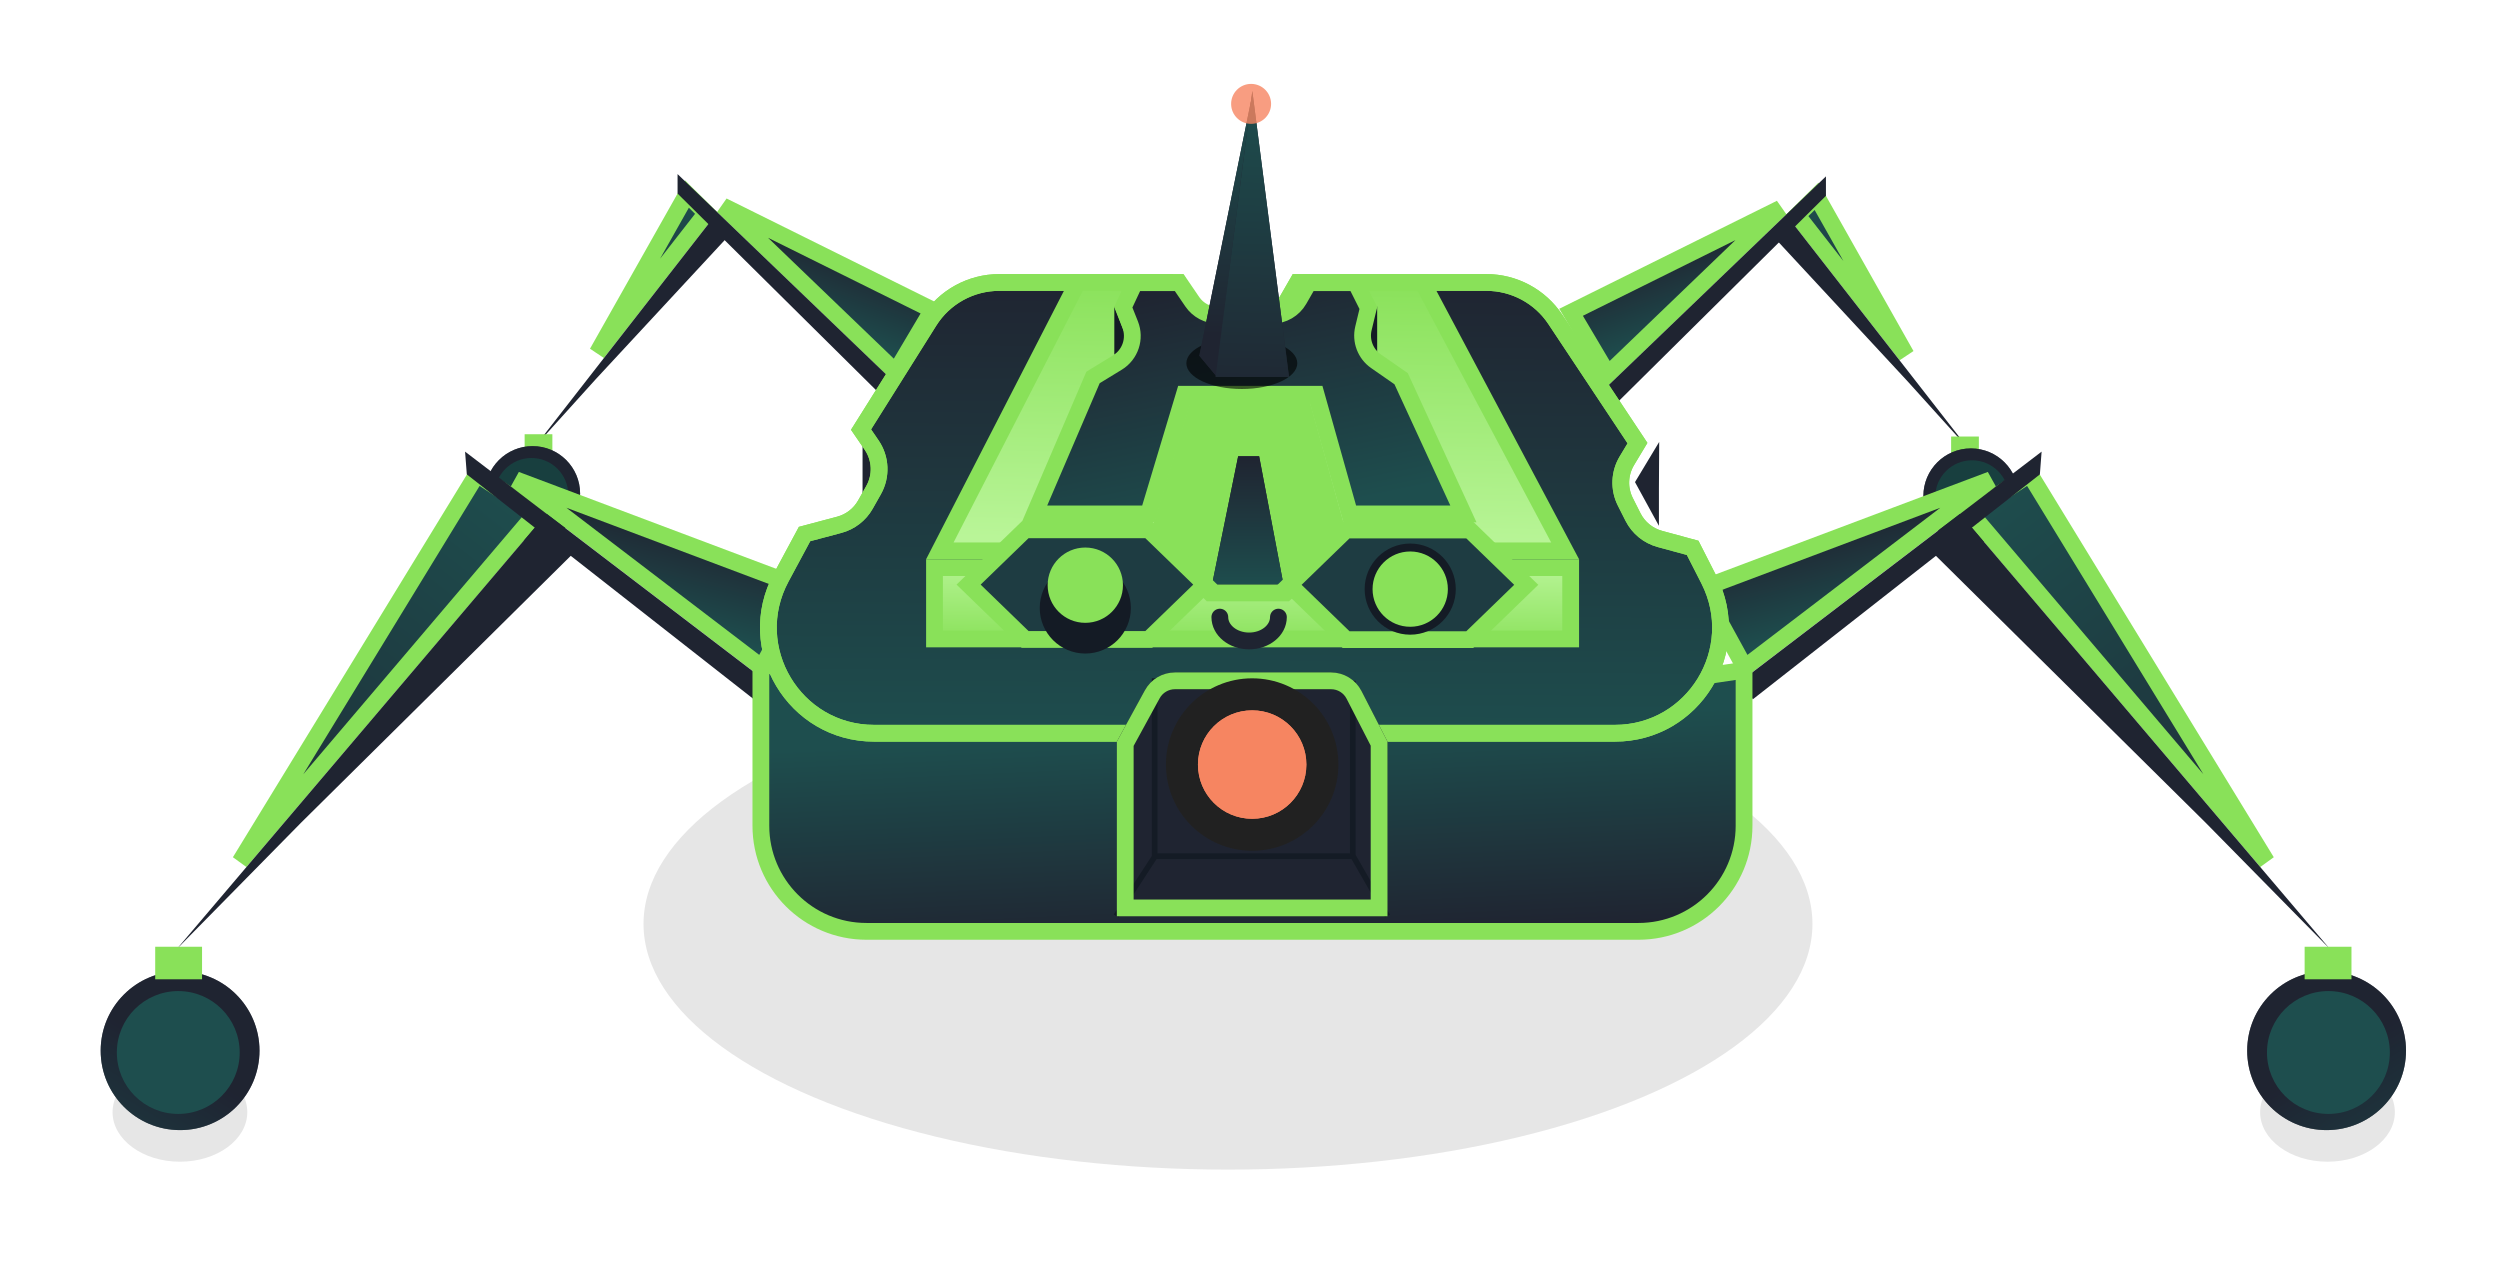<svg width="149" height="76" viewBox="0 0 149 76" fill="none" xmlns="http://www.w3.org/2000/svg">
<g style="mix-blend-mode:multiply" filter="url(#filter0_f_964_5635)">
<ellipse cx="73.188" cy="55.067" rx="34.834" ry="14.642" fill="black" fill-opacity="0.1"/>
</g>
<path d="M55.572 18.474L43.082 12.278L53.38 22.174L55.572 18.474Z" fill="#1F2431"/>
<path d="M55.572 18.474L43.082 12.278L53.38 22.174L55.572 18.474Z" fill="url(#paint0_linear_964_5635)"/>
<path d="M55.572 18.474L43.082 12.278L53.38 22.174L55.572 18.474Z" stroke="#89E159"/>
<path d="M42.094 12.701L40.942 11.564L35.599 21.03L42.094 12.701Z" fill="#1F2431"/>
<path d="M42.094 12.701L40.942 11.564L35.599 21.03L42.094 12.701Z" fill="url(#paint1_linear_964_5635)"/>
<path d="M42.094 12.701L40.942 11.564L35.599 21.03L42.094 12.701Z" stroke="#89E159"/>
<path d="M53.47 22.945L40.383 10.375V11.536L53.47 24.498V22.945Z" fill="#1F2431"/>
<path d="M42.644 12.805L31.872 26.627L35.507 22.6L43.617 13.852L42.644 12.805Z" fill="#1F2431"/>
<rect x="-0.295" y="0.295" width="1.063" height="0.59" transform="matrix(-1 0 0 1 32.331 25.88)" fill="#1F2431" stroke="#89E159" stroke-width="0.59"/>
<circle cx="2.834" cy="2.834" r="2.834" transform="matrix(-1 0 0 1 34.575 26.588)" fill="#1F2431"/>
<circle cx="2.834" cy="2.834" r="2.834" transform="matrix(-1 0 0 1 34.575 26.588)" fill="url(#paint2_linear_964_5635)" fill-opacity="0.6"/>
<circle cx="2.192" cy="2.192" r="2.192" transform="matrix(-1 0 0 1 33.868 27.297)" fill="#183F3F"/>
<g style="mix-blend-mode:multiply" filter="url(#filter1_f_964_5635)">
<ellipse cx="10.724" cy="66.286" rx="4.015" ry="2.952" fill="black" fill-opacity="0.1"/>
</g>
<circle cx="4.733" cy="4.733" r="4.733" transform="matrix(-1 0 0 1 15.466 57.888)" fill="#1F2431"/>
<circle cx="4.733" cy="4.733" r="4.733" transform="matrix(-1 0 0 1 15.466 57.888)" fill="url(#paint3_linear_964_5635)" fill-opacity="0.6"/>
<circle cx="3.661" cy="3.661" r="3.661" transform="matrix(-1 0 0 1 14.286 59.068)" fill="#1E4E4E"/>
<path d="M47.987 35.084L30.748 28.595L45.409 39.781L47.987 35.084Z" fill="#1F2431"/>
<path d="M47.987 35.084L30.748 28.595L45.409 39.781L47.987 35.084Z" fill="url(#paint4_linear_964_5635)"/>
<path d="M47.987 35.084L30.748 28.595L45.409 39.781L47.987 35.084Z" stroke="#89E159"/>
<path d="M28.428 28.258L14.307 51.351L31.956 30.589L28.428 28.258Z" fill="#1F2431"/>
<path d="M28.428 28.258L14.307 51.351L31.956 30.589L28.428 28.258Z" fill="url(#paint5_linear_964_5635)"/>
<path d="M28.428 28.258L14.307 51.351L31.956 30.589L28.428 28.258Z" stroke="#89E159"/>
<path d="M45.566 40.535L27.718 26.917L27.822 28.273L44.933 41.681L45.566 40.535Z" fill="#1F2431"/>
<path d="M32.465 30.748L10.542 56.556L17.939 49.037L34.447 32.702L32.465 30.748Z" fill="#1F2431"/>
<rect x="-0.485" y="0.485" width="1.822" height="0.97" transform="matrix(-1 0 0 1 11.072 56.426)" fill="#1F2431" stroke="#89E159" stroke-width="0.97"/>
<path d="M93.636 18.612L106.126 12.415L95.828 22.311L93.636 18.612Z" fill="#1F2431"/>
<path d="M93.636 18.612L106.126 12.415L95.828 22.311L93.636 18.612Z" fill="url(#paint6_linear_964_5635)"/>
<path d="M93.636 18.612L106.126 12.415L95.828 22.311L93.636 18.612Z" stroke="#89E159"/>
<path d="M107.113 12.838L108.266 11.701L113.608 21.167L107.113 12.838Z" fill="#1F2431"/>
<path d="M107.113 12.838L108.266 11.701L113.608 21.167L107.113 12.838Z" fill="url(#paint7_linear_964_5635)"/>
<path d="M107.113 12.838L108.266 11.701L113.608 21.167L107.113 12.838Z" stroke="#89E159"/>
<path d="M95.739 23.082L108.826 10.512V11.672L95.739 24.635V23.082Z" fill="#1F2431"/>
<path d="M106.564 12.941L117.335 26.763L113.701 22.736L105.59 13.988L106.564 12.941Z" fill="#1F2431"/>
<rect x="116.582" y="26.312" width="1.063" height="0.59" fill="#1F2431" stroke="#89E159" stroke-width="0.59"/>
<circle cx="117.467" cy="29.559" r="2.834" fill="#1F2431"/>
<circle cx="117.467" cy="29.559" r="2.834" fill="url(#paint8_linear_964_5635)" fill-opacity="0.6"/>
<circle cx="117.532" cy="29.625" r="2.192" fill="#183F3F"/>
<g style="mix-blend-mode:multiply" filter="url(#filter2_f_964_5635)">
<ellipse cx="138.719" cy="66.286" rx="4.015" ry="2.952" fill="black" fill-opacity="0.1"/>
</g>
<circle cx="138.665" cy="62.621" r="4.733" fill="#1F2431"/>
<circle cx="138.665" cy="62.621" r="4.733" fill="url(#paint9_linear_964_5635)" fill-opacity="0.6"/>
<circle cx="138.773" cy="62.729" r="3.661" fill="#1E4E4E"/>
<path d="M101.412 35.084L118.651 28.595L103.989 39.781L101.412 35.084Z" fill="#1F2431"/>
<path d="M101.412 35.084L118.651 28.595L103.989 39.781L101.412 35.084Z" fill="url(#paint10_linear_964_5635)"/>
<path d="M101.412 35.084L118.651 28.595L103.989 39.781L101.412 35.084Z" stroke="#89E159"/>
<path d="M120.97 28.257L135.091 51.351L117.443 30.589L120.97 28.257Z" fill="#1F2431"/>
<path d="M120.97 28.257L135.091 51.351L117.443 30.589L120.97 28.257Z" fill="url(#paint11_linear_964_5635)"/>
<path d="M120.97 28.257L135.091 51.351L117.443 30.589L120.97 28.257Z" stroke="#89E159"/>
<path d="M103.832 40.535L121.68 26.917L121.576 28.274L104.465 41.681L103.832 40.535Z" fill="#1F2431"/>
<path d="M116.933 30.748L138.857 56.556L131.46 49.037L114.951 32.702L116.933 30.748Z" fill="#1F2431"/>
<rect x="137.841" y="56.911" width="1.822" height="0.97" fill="#1F2431" stroke="#89E159" stroke-width="0.97"/>
<path d="M51.408 28.123V25.625L52.962 27.879L51.408 30.581V28.123Z" fill="#1F2431"/>
<path d="M98.872 29.121L98.888 26.339L97.446 28.734L98.872 31.34V29.121Z" fill="#1F2431"/>
<path d="M82.658 43.123L103.946 39.944V49.215C103.946 52.691 101.128 55.509 97.651 55.509H51.642C48.166 55.509 45.348 52.691 45.348 49.215L45.348 39.581L66.608 43.372L66.903 43.424L67.089 43.189L69.061 40.687H80.469L82.187 42.932L82.366 43.166L82.658 43.123Z" fill="#1F2431"/>
<path d="M82.658 43.123L103.946 39.944V49.215C103.946 52.691 101.128 55.509 97.651 55.509H51.642C48.166 55.509 45.348 52.691 45.348 49.215L45.348 39.581L66.608 43.372L66.903 43.424L67.089 43.189L69.061 40.687H80.469L82.187 42.932L82.366 43.166L82.658 43.123Z" fill="url(#paint12_linear_964_5635)"/>
<path d="M82.658 43.123L103.946 39.944V49.215C103.946 52.691 101.128 55.509 97.651 55.509H51.642C48.166 55.509 45.348 52.691 45.348 49.215L45.348 39.581L66.608 43.372L66.903 43.424L67.089 43.189L69.061 40.687H80.469L82.187 42.932L82.366 43.166L82.658 43.123Z" stroke="#89E159"/>
<path d="M46.555 34.426L47.952 31.828L50.021 31.278C50.68 31.102 51.242 30.669 51.578 30.074L52.066 29.21C52.542 28.367 52.498 27.327 51.951 26.528L51.318 25.603L55.377 19.144C56.28 17.707 57.858 16.835 59.556 16.835H69.59L70.231 17.922C70.565 18.489 71.174 18.837 71.832 18.837H75.113C75.778 18.837 76.393 18.481 76.724 17.904L77.339 16.835H88.589C90.242 16.835 91.786 17.663 92.7 19.04L97.594 26.41L96.962 27.461C96.512 28.209 96.478 29.136 96.873 29.915L97.329 30.818C97.654 31.459 98.235 31.933 98.929 32.121L100.882 32.652L101.85 34.551C103.983 38.739 100.941 43.702 96.241 43.702H52.098C47.337 43.702 44.299 38.62 46.555 34.426Z" fill="#1F2431"/>
<path d="M46.555 34.426L47.952 31.828L50.021 31.278C50.68 31.102 51.242 30.669 51.578 30.074L52.066 29.21C52.542 28.367 52.498 27.327 51.951 26.528L51.318 25.603L55.377 19.144C56.28 17.707 57.858 16.835 59.556 16.835H69.59L70.231 17.922C70.565 18.489 71.174 18.837 71.832 18.837H75.113C75.778 18.837 76.393 18.481 76.724 17.904L77.339 16.835H88.589C90.242 16.835 91.786 17.663 92.7 19.04L97.594 26.41L96.962 27.461C96.512 28.209 96.478 29.136 96.873 29.915L97.329 30.818C97.654 31.459 98.235 31.933 98.929 32.121L100.882 32.652L101.85 34.551C103.983 38.739 100.941 43.702 96.241 43.702H52.098C47.337 43.702 44.299 38.62 46.555 34.426Z" fill="url(#paint13_linear_964_5635)"/>
<path d="M46.555 34.426L47.952 31.828L50.021 31.278C50.68 31.102 51.242 30.669 51.578 30.074L52.066 29.21C52.542 28.367 52.498 27.327 51.951 26.528L51.318 25.603L55.377 19.144C56.28 17.707 57.858 16.835 59.556 16.835H69.59L70.231 17.922C70.565 18.489 71.174 18.837 71.832 18.837H75.113C75.778 18.837 76.393 18.481 76.724 17.904L77.339 16.835H88.589C90.242 16.835 91.786 17.663 92.7 19.04L97.594 26.41L96.962 27.461C96.512 28.209 96.478 29.136 96.873 29.915L97.329 30.818C97.654 31.459 98.235 31.933 98.929 32.121L100.882 32.652L101.85 34.551C103.983 38.739 100.941 43.702 96.241 43.702H52.098C47.337 43.702 44.299 38.62 46.555 34.426Z" stroke="#89E159"/>
<path d="M46.555 34.426L47.952 31.828L50.021 31.278C50.68 31.102 51.242 30.669 51.578 30.074L52.066 29.21C52.542 28.367 52.498 27.327 51.951 26.528L51.318 25.603L55.377 19.144C56.28 17.707 57.858 16.835 59.556 16.835H69.59L70.231 17.922C70.565 18.489 71.174 18.837 71.832 18.837H75.113C75.778 18.837 76.393 18.481 76.724 17.904L77.339 16.835H88.589C90.242 16.835 91.786 17.663 92.7 19.04L97.594 26.41L96.962 27.461C96.512 28.209 96.478 29.136 96.873 29.915L97.329 30.818C97.654 31.459 98.235 31.933 98.929 32.121L100.882 32.652L101.85 34.551C103.983 38.739 100.941 43.702 96.241 43.702H52.098C47.337 43.702 44.299 38.62 46.555 34.426Z" stroke="#89E159"/>
<path d="M68.238 41.137C68.596 40.483 69.281 40.077 70.027 40.077H79.332C80.096 40.077 80.796 40.504 81.145 41.184L82.694 44.2V54.611H66.564V44.2L68.238 41.137Z" fill="#1F2431"/>
<path fill-rule="evenodd" clip-rule="evenodd" d="M68.934 51.199L66.663 54.687L66.378 54.502L68.648 51.016V40.427H68.988V50.859H80.456V40.574H80.796V50.949L82.842 54.51L82.547 54.679L80.547 51.199H68.934Z" fill="#141B25"/>
<path d="M70.027 40.577H79.332C79.908 40.577 80.436 40.899 80.7 41.412L82.194 44.321V54.111H67.064V44.328L68.677 41.377C68.947 40.883 69.464 40.577 70.027 40.577Z" stroke="#89E159"/>
<circle cx="74.629" cy="45.567" r="5.139" fill="#212121"/>
<circle cx="74.629" cy="45.568" r="3.231" fill="#F68561"/>
<g filter="url(#filter3_d_964_5635)">
<circle cx="74.629" cy="45.568" r="3.231" fill="#F68561"/>
</g>
<path d="M78.239 33.831H93.612V38.081H55.696V33.831H70.594L71.987 35.197L72.132 35.34H72.337H76.428H76.625L76.769 35.205L78.239 33.831Z" fill="url(#paint14_linear_964_5635)" stroke="#89E159"/>
<path d="M93.281 32.831H78.041H70.648H56.015L62.186 20.814L64.229 16.835H70.237L71.438 18.928L71.582 19.179H71.872H74.18H76.525H76.835L76.973 18.901L77.997 16.835H84.78L86.898 20.82L93.281 32.831Z" fill="url(#paint15_linear_964_5635)" stroke="#89E159"/>
<path d="M70.935 23.955H78.066L80.097 31.225L76.381 34.848H72.435L68.743 31.225L70.935 23.955Z" fill="#89E159"/>
<path d="M73.794 27.195H75.045L76.492 34.821H72.241L73.794 27.195Z" fill="#1F2431"/>
<path d="M73.794 27.195H75.045L76.492 34.821H72.241L73.794 27.195Z" fill="url(#paint16_linear_964_5635)"/>
<path d="M82.079 20.587V18.256L81.287 20.627L82.079 21.003V20.587Z" fill="#141B25"/>
<path d="M66.413 20.587V18.256L67.309 20.587L66.413 21.145L66.413 20.587Z" fill="#141B25"/>
<path d="M70.961 23.498H70.59L70.483 23.854L68.446 30.631H61.654L65.145 22.495L66.595 21.61C67.368 21.139 67.689 20.179 67.355 19.337L66.947 18.311L67.632 16.848H70.285L71.058 17.982C71.404 18.49 71.979 18.794 72.594 18.794H75.808C76.475 18.794 77.09 18.437 77.421 17.859L78 16.848H80.797L81.554 18.355L81.262 19.565C81.082 20.311 81.378 21.091 82.008 21.528L83.507 22.57L87.22 30.631H80.445L78.541 23.863L78.438 23.498H78.059H70.961Z" fill="#1F2431"/>
<path d="M70.961 23.498H70.59L70.483 23.854L68.446 30.631H61.654L65.145 22.495L66.595 21.61C67.368 21.139 67.689 20.179 67.355 19.337L66.947 18.311L67.632 16.848H70.285L71.058 17.982C71.404 18.49 71.979 18.794 72.594 18.794H75.808C76.475 18.794 77.09 18.437 77.421 17.859L78 16.848H80.797L81.554 18.355L81.262 19.565C81.082 20.311 81.378 21.091 82.008 21.528L83.507 22.57L87.22 30.631H80.445L78.541 23.863L78.438 23.498H78.059H70.961Z" fill="url(#paint17_linear_964_5635)"/>
<path d="M70.961 23.498H70.59L70.483 23.854L68.446 30.631H61.654L65.145 22.495L66.595 21.61C67.368 21.139 67.689 20.179 67.355 19.337L66.947 18.311L67.632 16.848H70.285L71.058 17.982C71.404 18.49 71.979 18.794 72.594 18.794H75.808C76.475 18.794 77.09 18.437 77.421 17.859L78 16.848H80.797L81.554 18.355L81.262 19.565C81.082 20.311 81.378 21.091 82.008 21.528L83.507 22.57L87.22 30.631H80.445L78.541 23.863L78.438 23.498H78.059H70.961Z" stroke="#89E159"/>
<path d="M61.098 38.11L57.728 34.843L61.098 31.577L68.465 31.577L71.835 34.843L68.465 38.11L61.098 38.11Z" fill="#1F2431"/>
<path d="M61.098 38.11L57.728 34.843L61.098 31.577L68.465 31.577L71.835 34.843L68.465 38.11L61.098 38.11Z" fill="#1E4E4E" fill-opacity="0.6"/>
<path d="M61.098 38.11L57.728 34.843L61.098 31.577L68.465 31.577L71.835 34.843L68.465 38.11L61.098 38.11Z" stroke="#89E159"/>
<path d="M80.227 38.122L76.857 34.855L80.227 31.588L87.594 31.588L90.964 34.855L87.594 38.122L80.227 38.122Z" fill="#1F2431"/>
<path d="M80.227 38.122L76.857 34.855L80.227 31.588L87.594 31.588L90.964 34.855L87.594 38.122L80.227 38.122Z" fill="#1E4E4E" fill-opacity="0.6"/>
<path d="M80.227 38.122L76.857 34.855L80.227 31.588L87.594 31.588L90.964 34.855L87.594 38.122L80.227 38.122Z" stroke="#89E159"/>
<g filter="url(#filter4_d_964_5635)">
<circle cx="64.684" cy="34.876" r="2.716" fill="#141B25"/>
</g>
<circle cx="84.049" cy="35.111" r="2.716" fill="#141B25"/>
<g filter="url(#filter5_d_964_5635)">
<circle cx="64.684" cy="34.877" r="2.244" fill="#89E159"/>
</g>
<g filter="url(#filter6_d_964_5635)">
<circle cx="84.049" cy="35.112" r="2.244" fill="#89E159"/>
</g>
<g style="mix-blend-mode:multiply" filter="url(#filter7_f_964_5635)">
<ellipse cx="74.013" cy="21.649" rx="3.306" ry="1.535" fill="black" fill-opacity="0.6"/>
</g>
<path d="M74.638 5.631L72.534 22.463L71.482 21.201L74.638 5.631Z" fill="#1F2431"/>
<path d="M74.638 5.631L72.534 22.463L71.482 21.201L74.638 5.631Z" fill="url(#paint18_linear_964_5635)"/>
<path d="M74.638 5.421L76.825 22.463H72.451L74.638 5.421Z" fill="#1F2431"/>
<path d="M74.638 5.421L76.825 22.463H72.451L74.638 5.421Z" fill="url(#paint19_linear_964_5635)"/>
<g opacity="0.8" filter="url(#filter8_d_964_5635)">
<circle cx="74.566" cy="6.191" r="1.191" fill="#F68561"/>
</g>
<path d="M76.194 36.78C76.194 37.565 75.412 38.201 74.448 38.201C73.483 38.201 72.702 37.565 72.702 36.78" stroke="#1F2431" stroke-linecap="round"/>
<defs>
<filter id="filter0_f_964_5635" x="32.239" y="34.31" width="81.898" height="41.514" filterUnits="userSpaceOnUse" color-interpolation-filters="sRGB">
<feFlood flood-opacity="0" result="BackgroundImageFix"/>
<feBlend mode="normal" in="SourceGraphic" in2="BackgroundImageFix" result="shape"/>
<feGaussianBlur stdDeviation="3.057" result="effect1_foregroundBlur_964_5635"/>
</filter>
<filter id="filter1_f_964_5635" x="0.595" y="57.219" width="20.259" height="18.134" filterUnits="userSpaceOnUse" color-interpolation-filters="sRGB">
<feFlood flood-opacity="0" result="BackgroundImageFix"/>
<feBlend mode="normal" in="SourceGraphic" in2="BackgroundImageFix" result="shape"/>
<feGaussianBlur stdDeviation="3.057" result="effect1_foregroundBlur_964_5635"/>
</filter>
<filter id="filter2_f_964_5635" x="128.59" y="57.219" width="20.259" height="18.134" filterUnits="userSpaceOnUse" color-interpolation-filters="sRGB">
<feFlood flood-opacity="0" result="BackgroundImageFix"/>
<feBlend mode="normal" in="SourceGraphic" in2="BackgroundImageFix" result="shape"/>
<feGaussianBlur stdDeviation="3.057" result="effect1_foregroundBlur_964_5635"/>
</filter>
<filter id="filter3_d_964_5635" x="67.321" y="38.261" width="14.616" height="14.616" filterUnits="userSpaceOnUse" color-interpolation-filters="sRGB">
<feFlood flood-opacity="0" result="BackgroundImageFix"/>
<feColorMatrix in="SourceAlpha" type="matrix" values="0 0 0 0 0 0 0 0 0 0 0 0 0 0 0 0 0 0 127 0" result="hardAlpha"/>
<feMorphology radius="1.359" operator="dilate" in="SourceAlpha" result="effect1_dropShadow_964_5635"/>
<feOffset/>
<feGaussianBlur stdDeviation="1.359"/>
<feComposite in2="hardAlpha" operator="out"/>
<feColorMatrix type="matrix" values="0 0 0 0 0.965 0 0 0 0 0.522 0 0 0 0 0.38 0 0 0 0.8 0"/>
<feBlend mode="normal" in2="BackgroundImageFix" result="effect1_dropShadow_964_5635"/>
<feBlend mode="normal" in="SourceGraphic" in2="effect1_dropShadow_964_5635" result="shape"/>
</filter>
<filter id="filter4_d_964_5635" x="60.609" y="32.16" width="8.149" height="8.149" filterUnits="userSpaceOnUse" color-interpolation-filters="sRGB">
<feFlood flood-opacity="0" result="BackgroundImageFix"/>
<feColorMatrix in="SourceAlpha" type="matrix" values="0 0 0 0 0 0 0 0 0 0 0 0 0 0 0 0 0 0 127 0" result="hardAlpha"/>
<feOffset dy="1.359"/>
<feGaussianBlur stdDeviation="0.679"/>
<feComposite in2="hardAlpha" operator="out"/>
<feColorMatrix type="matrix" values="0 0 0 0 0 0 0 0 0 0 0 0 0 0 0 0 0 0 0.25 0"/>
<feBlend mode="normal" in2="BackgroundImageFix" result="effect1_dropShadow_964_5635"/>
<feBlend mode="normal" in="SourceGraphic" in2="effect1_dropShadow_964_5635" result="shape"/>
</filter>
<filter id="filter5_d_964_5635" x="58.364" y="28.556" width="12.64" height="12.64" filterUnits="userSpaceOnUse" color-interpolation-filters="sRGB">
<feFlood flood-opacity="0" result="BackgroundImageFix"/>
<feColorMatrix in="SourceAlpha" type="matrix" values="0 0 0 0 0 0 0 0 0 0 0 0 0 0 0 0 0 0 127 0" result="hardAlpha"/>
<feMorphology radius="1.359" operator="dilate" in="SourceAlpha" result="effect1_dropShadow_964_5635"/>
<feOffset/>
<feGaussianBlur stdDeviation="1.359"/>
<feComposite in2="hardAlpha" operator="out"/>
<feColorMatrix type="matrix" values="0 0 0 0 0.537 0 0 0 0 0.882 0 0 0 0 0.349 0 0 0 1 0"/>
<feBlend mode="normal" in2="BackgroundImageFix" result="effect1_dropShadow_964_5635"/>
<feBlend mode="normal" in="SourceGraphic" in2="effect1_dropShadow_964_5635" result="shape"/>
</filter>
<filter id="filter6_d_964_5635" x="77.729" y="28.792" width="12.64" height="12.64" filterUnits="userSpaceOnUse" color-interpolation-filters="sRGB">
<feFlood flood-opacity="0" result="BackgroundImageFix"/>
<feColorMatrix in="SourceAlpha" type="matrix" values="0 0 0 0 0 0 0 0 0 0 0 0 0 0 0 0 0 0 127 0" result="hardAlpha"/>
<feMorphology radius="1.359" operator="dilate" in="SourceAlpha" result="effect1_dropShadow_964_5635"/>
<feOffset/>
<feGaussianBlur stdDeviation="1.359"/>
<feComposite in2="hardAlpha" operator="out"/>
<feColorMatrix type="matrix" values="0 0 0 0 0.537 0 0 0 0 0.882 0 0 0 0 0.349 0 0 0 1 0"/>
<feBlend mode="normal" in2="BackgroundImageFix" result="effect1_dropShadow_964_5635"/>
<feBlend mode="normal" in="SourceGraphic" in2="effect1_dropShadow_964_5635" result="shape"/>
</filter>
<filter id="filter7_f_964_5635" x="64.592" y="13.999" width="18.842" height="15.3" filterUnits="userSpaceOnUse" color-interpolation-filters="sRGB">
<feFlood flood-opacity="0" result="BackgroundImageFix"/>
<feBlend mode="normal" in="SourceGraphic" in2="BackgroundImageFix" result="shape"/>
<feGaussianBlur stdDeviation="3.057" result="effect1_foregroundBlur_964_5635"/>
</filter>
<filter id="filter8_d_964_5635" x="69.299" y="0.923" width="10.534" height="10.534" filterUnits="userSpaceOnUse" color-interpolation-filters="sRGB">
<feFlood flood-opacity="0" result="BackgroundImageFix"/>
<feColorMatrix in="SourceAlpha" type="matrix" values="0 0 0 0 0 0 0 0 0 0 0 0 0 0 0 0 0 0 127 0" result="hardAlpha"/>
<feMorphology radius="1.359" operator="dilate" in="SourceAlpha" result="effect1_dropShadow_964_5635"/>
<feOffset/>
<feGaussianBlur stdDeviation="1.359"/>
<feComposite in2="hardAlpha" operator="out"/>
<feColorMatrix type="matrix" values="0 0 0 0 0.965 0 0 0 0 0.522 0 0 0 0 0.38 0 0 0 0.5 0"/>
<feBlend mode="normal" in2="BackgroundImageFix" result="effect1_dropShadow_964_5635"/>
<feBlend mode="normal" in="SourceGraphic" in2="effect1_dropShadow_964_5635" result="shape"/>
</filter>
<linearGradient id="paint0_linear_964_5635" x1="54.214" y1="21.747" x2="55.955" y2="16.903" gradientUnits="userSpaceOnUse">
<stop stop-color="#1E4E4E"/>
<stop offset="1" stop-color="#1F2431"/>
</linearGradient>
<linearGradient id="paint1_linear_964_5635" x1="42.364" y1="11.997" x2="32.526" y2="23.003" gradientUnits="userSpaceOnUse">
<stop stop-color="#1E4E4E"/>
<stop offset="1" stop-color="#1F2431"/>
</linearGradient>
<linearGradient id="paint2_linear_964_5635" x1="4.036" y1="7.876" x2="1.622" y2="3.925" gradientUnits="userSpaceOnUse">
<stop stop-color="#1E4E4E"/>
<stop offset="1" stop-color="#1F2431"/>
</linearGradient>
<linearGradient id="paint3_linear_964_5635" x1="6.741" y1="13.154" x2="2.708" y2="6.555" gradientUnits="userSpaceOnUse">
<stop stop-color="#1E4E4E"/>
<stop offset="1" stop-color="#1F2431"/>
</linearGradient>
<linearGradient id="paint4_linear_964_5635" x1="46.387" y1="39.052" x2="47.9" y2="33.19" gradientUnits="userSpaceOnUse">
<stop stop-color="#1E4E4E"/>
<stop offset="1" stop-color="#1F2431"/>
</linearGradient>
<linearGradient id="paint5_linear_964_5635" x1="31.896" y1="29.238" x2="10.232" y2="57.073" gradientUnits="userSpaceOnUse">
<stop stop-color="#1E4E4E"/>
<stop offset="1" stop-color="#1F2431"/>
</linearGradient>
<linearGradient id="paint6_linear_964_5635" x1="94.994" y1="21.884" x2="93.253" y2="17.04" gradientUnits="userSpaceOnUse">
<stop stop-color="#1E4E4E"/>
<stop offset="1" stop-color="#1F2431"/>
</linearGradient>
<linearGradient id="paint7_linear_964_5635" x1="106.844" y1="12.134" x2="116.682" y2="23.14" gradientUnits="userSpaceOnUse">
<stop stop-color="#1E4E4E"/>
<stop offset="1" stop-color="#1F2431"/>
</linearGradient>
<linearGradient id="paint8_linear_964_5635" x1="118.669" y1="34.602" x2="116.255" y2="30.651" gradientUnits="userSpaceOnUse">
<stop stop-color="#1E4E4E"/>
<stop offset="1" stop-color="#1F2431"/>
</linearGradient>
<linearGradient id="paint9_linear_964_5635" x1="140.672" y1="71.042" x2="136.64" y2="64.443" gradientUnits="userSpaceOnUse">
<stop stop-color="#1E4E4E"/>
<stop offset="1" stop-color="#1F2431"/>
</linearGradient>
<linearGradient id="paint10_linear_964_5635" x1="103.012" y1="39.052" x2="101.498" y2="33.19" gradientUnits="userSpaceOnUse">
<stop stop-color="#1E4E4E"/>
<stop offset="1" stop-color="#1F2431"/>
</linearGradient>
<linearGradient id="paint11_linear_964_5635" x1="117.502" y1="29.238" x2="139.166" y2="57.073" gradientUnits="userSpaceOnUse">
<stop stop-color="#1E4E4E"/>
<stop offset="1" stop-color="#1F2431"/>
</linearGradient>
<linearGradient id="paint12_linear_964_5635" x1="74.083" y1="43.476" x2="74.655" y2="56.009" gradientUnits="userSpaceOnUse">
<stop stop-color="#1E4E4E"/>
<stop offset="1" stop-color="#1F2431"/>
</linearGradient>
<linearGradient id="paint13_linear_964_5635" x1="74.712" y1="44.359" x2="74.859" y2="16.335" gradientUnits="userSpaceOnUse">
<stop stop-color="#1E4E4E"/>
<stop offset="1" stop-color="#1F2431"/>
</linearGradient>
<linearGradient id="paint14_linear_964_5635" x1="74.137" y1="38.581" x2="74.201" y2="33.331" gradientUnits="userSpaceOnUse">
<stop stop-color="#89E159"/>
<stop offset="1" stop-color="#B9F598"/>
</linearGradient>
<linearGradient id="paint15_linear_964_5635" x1="73.8" y1="16.335" x2="73.458" y2="32.323" gradientUnits="userSpaceOnUse">
<stop stop-color="#89E159"/>
<stop offset="1" stop-color="#B9F598"/>
</linearGradient>
<linearGradient id="paint16_linear_964_5635" x1="74.429" y1="35.054" x2="74.427" y2="27.195" gradientUnits="userSpaceOnUse">
<stop stop-color="#1E4E4E"/>
<stop offset="1" stop-color="#1F2431"/>
</linearGradient>
<linearGradient id="paint17_linear_964_5635" x1="74.448" y1="31.131" x2="71.539" y2="16.762" gradientUnits="userSpaceOnUse">
<stop stop-color="#1E4E4E"/>
<stop offset="1" stop-color="#1F2431"/>
</linearGradient>
<linearGradient id="paint18_linear_964_5635" x1="72.787" y1="19.969" x2="73.17" y2="5.79" gradientUnits="userSpaceOnUse">
<stop stop-color="#1F2431"/>
<stop offset="1" stop-color="#1E4E4E"/>
</linearGradient>
<linearGradient id="paint19_linear_964_5635" x1="74.201" y1="24.777" x2="74.638" y2="5.631" gradientUnits="userSpaceOnUse">
<stop stop-color="#1F2431"/>
<stop offset="1" stop-color="#1E4E4E"/>
</linearGradient>
</defs>
</svg>
